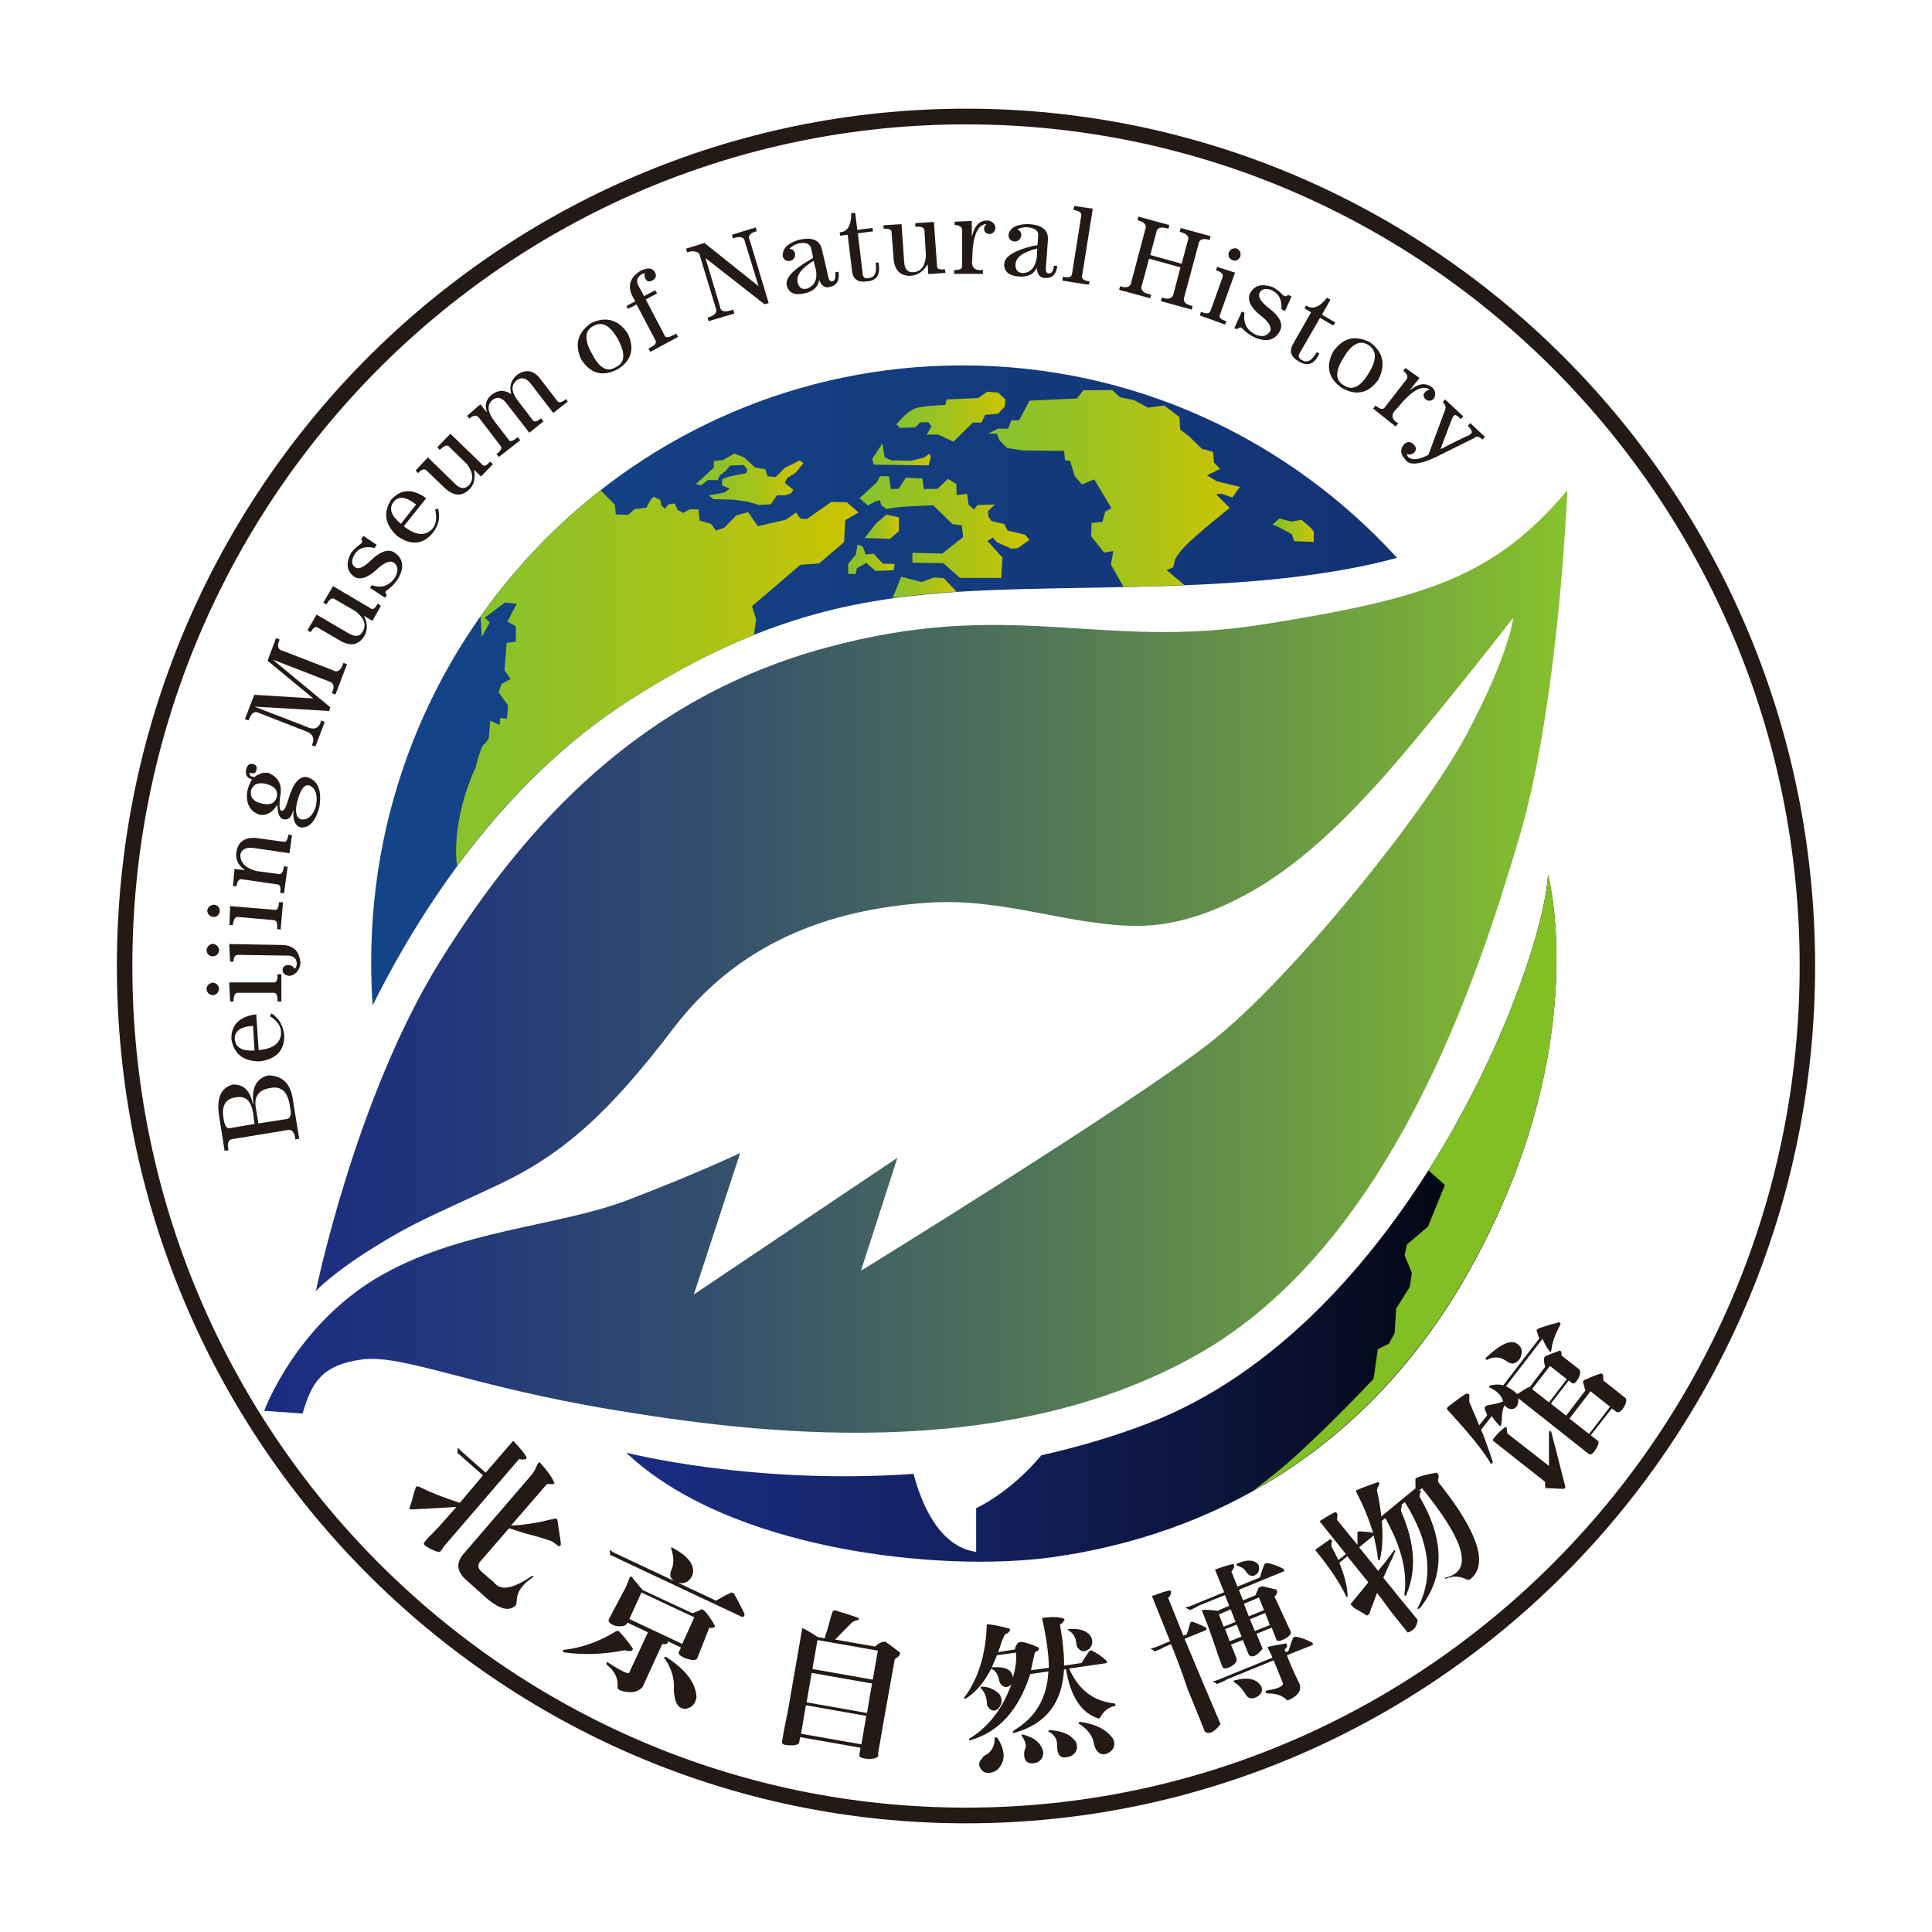 <?xml version="1.0" encoding="utf-8"?>
<!-- Generator: Adobe Illustrator 22.1.0, SVG Export Plug-In . SVG Version: 6.00 Build 0)  -->
<svg version="1.1" id="图层_1" xmlns="http://www.w3.org/2000/svg" xmlns:xlink="http://www.w3.org/1999/xlink" x="0px" y="0px"
	 viewBox="0 0 800 800" style="enable-background:new 0 0 800 800;" xml:space="preserve">
<style type="text/css">
	.st0{fill:#231915;}
	.st1{fill-rule:evenodd;clip-rule:evenodd;fill:url(#SVGID_1_);}
	.st2{fill-rule:evenodd;clip-rule:evenodd;fill:url(#SVGID_2_);}
	.st3{fill-rule:evenodd;clip-rule:evenodd;fill:#81BF24;}
	.st4{fill-rule:evenodd;clip-rule:evenodd;fill:url(#SVGID_3_);}
	.st5{fill-rule:evenodd;clip-rule:evenodd;fill:url(#SVGID_4_);}
	.st6{fill-rule:evenodd;clip-rule:evenodd;fill:url(#SVGID_5_);}
	.st7{fill-rule:evenodd;clip-rule:evenodd;fill:url(#SVGID_6_);}
	.st8{fill-rule:evenodd;clip-rule:evenodd;fill:url(#SVGID_7_);}
	.st9{fill-rule:evenodd;clip-rule:evenodd;fill:url(#SVGID_8_);}
	.st10{fill-rule:evenodd;clip-rule:evenodd;fill:url(#SVGID_9_);}
	.st11{fill-rule:evenodd;clip-rule:evenodd;fill:url(#SVGID_10_);}
	.st12{fill-rule:evenodd;clip-rule:evenodd;fill:url(#SVGID_11_);}
	.st13{fill-rule:evenodd;clip-rule:evenodd;fill:url(#SVGID_12_);}
	.st14{fill-rule:evenodd;clip-rule:evenodd;fill:url(#SVGID_13_);}
</style>
<path class="st0" d="M400,45c97.1,0,185,39.7,248.6,103.9c63.7,64.3,103,153,103,251.1c0,98-39.3,186.7-103,251
	C585,715.2,497.1,755,400,755c-97,0-184.9-39.8-248.6-104c-63.7-64.3-103-153-103-251c0-98.1,39.3-186.8,103-251.1
	C215.1,84.7,303,45,400,45L400,45z M644.1,153.6C581.6,90.5,495.3,51.5,400,51.5s-181.6,39-244.1,102.1
	C93.5,216.7,54.8,303.8,54.8,400s38.7,183.3,101.1,246.3c62.5,63.1,148.8,102.2,244.1,102.2s181.6-39.1,244.1-102.2
	c62.5-63,101.1-150.1,101.1-246.3S706.6,216.7,644.1,153.6L644.1,153.6z"/>
<path class="st0" d="M118.6,468l-21.9,3.6c-2,0-2.8,1.6-2.1,4.7l-1.6,0.2l-2.3-14.6c-1.1-7.4,0.9-11.6,5.7-12.8
	c4.4-0.2,7.2,2.5,8.3,8l0.2-0.1c-0.8-6.7,1.4-10.6,6.2-11.7c5.6,0.1,8.9,3.1,10,9l2.8,17.3l-1.6,0.2
	C122,468.6,120.7,467.4,118.6,468L118.6,468z M105.8,457.9l1.2,7.3l10.8-1.7c2.4,0,3.1-1.7,2.3-5.1c-0.8-6.2-3.5-8.8-8.1-7.9
	C107.3,451.2,105.4,453.8,105.8,457.9L105.8,457.9z M105.4,465.4l-0.6-4.4c-0.8-5.2-3.1-7.4-7.2-6.6c-4.3,0.5-6,3.6-5,9
	c0.5,3,1.4,4.2,2.8,3.7L105.4,465.4z M106.1,420l1,14.8c6.2-0.5,9.3-3,9.3-7.4c-0.1-2.5-1.6-4.7-4.6-6.6l0.6-1.2
	c3.2,2.1,4.9,5.1,5.3,9.2c0.1,6.2-3.3,9.7-10.1,10.7c-6.8,0-10.7-3-11.8-9.2C95.7,424.4,99.1,420.9,106.1,420L106.1,420z M105.4,435
	l-0.6-10.2c-5.3,0.3-7.7,2.2-7.6,5.5C97.5,433.8,100.3,435.3,105.4,435L105.4,435z M116.5,403.4v11.3h-1.6c0.1-2.5-0.4-3.7-1.7-3.6
	H98.6c-1.3-0.1-1.9,1.1-1.9,3.6h-1.4l-0.4-7.9h18.3c1.3,0.2,1.8-0.9,1.7-3.4H116.5z M85.5,409.4c0.2-1.4,1.1-2.3,2.6-2.5
	c1.6,0.2,2.4,1.1,2.6,2.5c-0.2,1.6-1,2.5-2.6,2.7C86.5,411.9,85.7,411,85.5,409.4L85.5,409.4z M94.9,390.9l22.1,0.4
	c4.7,0.2,7.2,2.8,7.4,7.8c-0.5,2.9-2,4.5-4.4,5c-2-0.2-3-1-3-2.6c0.1-1.2,0.9-1.8,2.4-1.9c1.2,0.1,2,0.5,2.5,1.5c0.6-0.2,1-1,1-2.2
	c-0.1-1.9-1.3-3.1-3.6-3.2l-20.6-0.3c-1.3-0.1-2,0.9-2,2.8h-1.4L94.9,390.9z M85.5,393.5c0.2-1.6,1.2-2.5,2.7-2.7
	c1.5,0.3,2.4,1.2,2.5,2.7c-0.2,1.6-1.1,2.4-2.6,2.5C86.5,395.9,85.7,395,85.5,393.5L85.5,393.5z M117.2,373.6l-1,11.3l-1.5-0.2
	c0.3-2.5-0.2-3.7-1.5-3.7l-14.5-1.3c-1.3-0.2-2,0.9-2.3,3.4l-1.4-0.1l0.3-7.8l18.1,1.5c1.3,0.4,2-0.6,2.1-3.1L117.2,373.6z
	 M85.8,376.9c0.4-1.4,1.4-2.2,2.9-2.3c1.5,0.3,2.3,1.2,2.3,2.7c-0.2,1.6-1.2,2.5-2.7,2.4C86.8,379.5,85.9,378.6,85.8,376.9
	L85.8,376.9z M96.5,366.9l0.6-7.1l4.2,0.5v-0.1c-2.7-1.9-3.9-4.4-3.4-7.6c0.8-4.3,3.8-6.2,9-5.5l10.2,1.4c1.3,0.4,2-0.5,2.3-2.9
	l1.5,0.2l-1,7.5l-15.1-2.2c-3.1-0.3-4.8,0.6-5.3,2.8c0,3.5,2.3,5.6,6.8,6.8l9,1.2c1.2,0.4,1.9-0.6,2.3-3.2l1.5,0.2l-1.5,11l-1.6-0.2
	c0.4-2.3,0-3.5-1.3-3.5l-14.4-2.1c-1.3-0.3-2,0.6-2.4,2.9L96.5,366.9z M121.5,335.6h-0.1c-0.8,2.9-2,4.1-4.2,3.6
	c-1.4-0.4-2.3-2.4-2.3-5.8h-0.2c-2,3.2-4.5,4.5-7.4,3.9c-4-1.5-5.6-4.8-4.9-9.7c0.5-2.1,1.2-3.7,2-4.9c-2-0.4-2.9-1.8-2.5-4
	c0.4-1.9,1.4-2.7,3-2.3c1.2,0.3,1.6,1.2,1.3,2.3c-0.2,1.2-0.9,1.7-1.7,1.5c-0.2-0.1-0.4-0.1-0.8-0.2c-0.1,0-0.2-0.1-0.3-0.2
	c0,0.2,0,0.3,0,0.3c-0.1,0.9,0.3,1.4,1.2,1.5l0.8,0.2c0.4-0.5,1.3-1,2.3-1.3c0.2-0.1,0.2-0.2,0.3-0.3c0.9-0.2,1.9-0.3,3.1-0.2
	c3.9,1.7,5.6,4.5,5.1,8.6c-0.8,4.9-0.5,7.3,0.5,7.1c0.9,0.2,1.7-1.4,2.7-4.7c2-6.8,4.6-9.8,7.8-9.2c4.5,1.4,6.2,5.5,5,12.6
	c-1.6,5.8-4.3,8.6-7.8,8.2C122.2,341.9,121.2,339.6,121.5,335.6L121.5,335.6z M124.7,339.3c2.8,0.3,4.8-1.5,6.1-5.4
	c0.9-4.7-0.1-7.6-2.8-8.7c-2-0.5-3.8,1.9-5.1,7.5C122.1,336.5,122.8,338.7,124.7,339.3L124.7,339.3z M103.9,327.5
	c-0.4,2.7,1.1,4.4,4.4,5.2c3.5,0.9,5.6-0.1,6.3-2.7c0.6-2.7-0.9-4.5-4.4-5.4C106.7,323.8,104.7,324.8,103.9,327.5L103.9,327.5z
	 M110.8,273.6l3.5-9.4l1.5,0.6c-1.2,2.7-0.8,4.2,1.3,4.7l20.7,8c1.9,1.2,3.4,0.1,4.4-3l1.5,0.5l-4.8,12.6l-1.5-0.6
	c1.3-2.6,0.9-4.3-1.3-4.9l-23.2-9l23.9,19.8l-0.5,1.5l-30.7-1.8v0.1l21,8.1c3.4,1.7,5.6,0.9,6.4-2.5l1.5,0.6l-3.9,10.2l-1.5-0.5
	c1.5-2.9,0.4-5-3.2-6.1l-18.7-7.3c-1.8-1-3.2,0.1-4.3,3.1l-1.5-0.5l3.9-10.1l24.2,1.5l0.1-0.1L110.8,273.6z M157.7,250.9l-3.5,6.2
	l-3.5-2.1c1.5,3,1.6,5.8,0.2,8.3c-2.4,3.9-5.8,4.5-10.2,1.9l-8.9-5.2c-1.1-0.8-2.1-0.1-3.2,1.8l-1.3-0.8l3.8-6.5l13.5,7.9
	c2.6,1.4,4.4,1.2,5.6-0.9c1.6-2.7,0.6-5.5-2.8-8.3l-8.8-5.1c-1.1-0.8-2.3,0-3.4,2.2l-1.3-0.8l4-6.8l15.4,9.1c1.1,0.9,2,0.2,3.1-1.9
	L157.7,250.9z M160.2,246.4l-0.8,1.1l-6.2-4.1l0.8-1.1c4,1.4,7.2,0.3,9.6-3.2c1.4-2.6,1.3-4.7-0.5-6.1c-1.6-1.1-4-0.1-7.2,2.9
	c-3.8,3.5-7,4.4-9.4,2.8c-3-2.3-3.3-5.5-1.1-9.8c1.1-1.4,2.4-2.6,3.8-3.6c0.3-0.2,0.5-0.4,0.6-0.6c0.3-0.4,0.2-1-0.3-1.4l1-1.4
	l5.5,3.7l-0.9,1.3c-3.9-0.9-6.6,0-8.4,2.8c-1.3,2.5-1.2,4.2,0.4,5.2c1.4,1,3.5,0,6.4-2.8c4.1-3.9,7.4-5,10-3.2
	c3.6,2.6,4,6.3,1.2,10.9c-1,1.5-2.1,2.8-3.5,3.9c-0.8,0.5-1.2,0.9-1.4,1.1C159.4,245.2,159.7,245.8,160.2,246.4L160.2,246.4z
	 M176.5,206.3l-9.3,11.6c4.9,3.9,8.9,4.2,11.8,1.1c1.6-1.8,2-4.5,1.2-8l1.2-0.4c1,3.8,0.2,7.1-2.4,10.3c-4.1,4.7-9,5-14.6,1
	c-5-4.7-5.8-9.6-2.5-14.9C166,202.4,170.8,202.2,176.5,206.3L176.5,206.3z M166,216.9l6.3-8c-4.1-3.2-7.2-3.7-9.3-1.1
	C160.9,210.5,161.9,213.5,166,216.9L166,216.9z M204.1,192.2l-4.9,5.1l-2.9-2.8c0.6,3.4,0.1,6.1-1.9,8.1c-3.2,3.1-6.6,2.9-10.3-0.6
	l-7.4-7.1c-0.9-1-2-0.6-3.6,1l-1-1.1l5.1-5.4l11.3,11c2.1,2.1,4,2.2,5.7,0.5c2-2.3,1.8-5.2-0.9-8.8l-7.3-7.1c-0.8-1-2-0.5-3.9,1.3
	l-1-1.1l5.4-5.6l13,12.6c0.8,1.1,1.9,0.8,3.4-1.1L204.1,192.2z M235.1,166.3l-6,4.7l-9.3-12.1c-2-2.5-4-2.9-6-1.3
	c-2.4,2.1-2,5,1,8.8l5.6,7.3c0.6,1.2,1.8,1.1,3.6-0.5l1,1.3l-5.8,4.7l-9.4-12.1c-1.9-2.6-4-3-6-1.4c-2.3,2.1-1.9,5,1,8.8l5.7,7.4
	c0.5,1.2,1.8,0.9,3.9-0.9l1,1.3l-8.8,6.9l-1-1.2c1.9-1.4,2.5-2.6,1.5-3.6l-8.9-11.6c-0.9-1-2.1-0.9-3.9,0.5l-0.9-1.1l5.5-4.8
	l2.6,3.2l0.1-0.1c-1-2.8-0.3-5.1,1.8-6.9c2.7-2.2,5.5-2.3,8.3-0.4c-0.9-3.2-0.1-5.8,2.3-7.9c3.5-2.5,6.8-2.1,9.5,1.3l7.1,9.2
	c0.6,1.2,1.9,1,3.8-0.6L235.1,166.3z M255,152c3.8-1.7,4.1-5.6,0.9-11.5c-3.2-5.7-6.5-7.6-10.2-5.5c-3.6,1.8-3.9,5.7-0.5,11.6
	C248.2,152.5,251.5,154.3,255,152L255,152z M244.9,133.7c6.2-2.8,11.3-1.3,15.1,4.5c2.9,6.3,1.4,11.3-4.4,14.8
	c-6.2,3.1-11.1,1.7-14.9-4.1C237.8,142.7,239.2,137.6,244.9,133.7L244.9,133.7z M271.3,120.2l0.8,1.3l-4.7,2.5l7.7,14.7
	c0.3,1.4,2,1.2,4.9-0.6l0.8,1.4l-11.5,6.2l-0.8-1.4c2.8-1.2,3.6-2.4,2.8-3.6l-7.7-14.6l-3.6,1.8l-0.6-1.2l3.6-1.9l-1.2-2.3
	c-2-4.2-0.9-7.7,3.5-10.4c2.9-1.4,4.8-1.2,5.9,0.6c0.8,1.5,0.3,2.7-1,3.4c-1.4,0.8-2.4,0.5-3-0.8c-0.4-0.8-0.4-1.4-0.2-2.2
	c-0.3,0.1-0.8,0.2-1.2,0.4c-2,1.2-2.5,2.8-1.5,4.7l2.4,4.4L271.3,120.2z M284,103l7.7-2.4l22.4,17.9l-5.6-18.3c-0.3-2.1-2-2.5-5-1.5
	l-0.4-1.5l9.8-3l0.5,1.5c-2.9,0.8-3.9,2.1-2.9,3.9l7.8,25.9l-1.7,0.5L292.3,107l-0.1,0.1l5.9,19.7c0.2,2.3,2,2.7,5.5,1.4l0.5,1.6
	l-10.7,3.2l-0.4-1.5c3.1-0.8,4.2-2.2,3.3-4.2l-6.8-22.4c-1.4-1-3.1-1.1-4.9-0.4L284,103z M345.8,112.8l1.4-0.3
	c0.5,3.6-0.6,5.6-3.5,6.3c-2,0.6-3.5-0.3-4.5-2.9c-0.4,2.9-2.5,4.8-6.1,5.6c-4.1,0.9-6.5-0.2-7.3-3.2c-0.8-3,2.5-6.6,9.4-10.6
	c0.8-0.4,1.3-0.8,1.5-1l-0.9-4.1c-0.5-1.7-2.3-2.4-5.1-1.8c-1.5,0.4-2.8,1.1-3.9,2.3c1.2-0.1,1.9,0.5,2.4,1.7
	c0.2,1.7-0.5,2.8-1.9,3.2c-1.7,0.3-2.8-0.4-3.2-1.9c-0.2-3,1.9-5.3,6.4-6.7c5.8-1.4,9-0.1,9.9,4.1l2.5,10.8c0.3,1.8,1,2.5,1.9,2.2
	C345.8,116.1,346.1,114.9,345.8,112.8L345.8,112.8z M337.9,111.9l-1-3.9c-5,3-7.3,6.1-6.6,8.9c0.5,2.3,1.8,3.1,3.9,2.6
	C337.2,118.4,338.5,115.9,337.9,111.9L337.9,111.9z M352.5,88.3l1.6-0.2l0.9,7.1l6.3-0.8l0.2,1.4l-6.3,0.8l2,16.6
	c0,1.6,1,2.4,2.7,1.9c2.1-0.2,3.1-1.9,2.8-5.2l-0.1-1.1l1.2-0.1l0.1,0.9c0.6,4.3-1,6.6-4.8,6.9c-3.9,0.6-6-0.9-6.3-4.4l-1.8-14.9
	l-3.1,0.4l-0.2-1.4C350.8,96.1,352.5,93.5,352.5,88.3L352.5,88.3z M391.5,113l-7.1,0.5l-0.3-4.1c-1.7,3-4,4.5-6.8,4.8
	c-4.5,0.2-7-2.3-7.3-7.4l-0.8-10.4c0.1-1.3-1.1-1.8-3.3-1.7l-0.1-1.4l7.5-0.5l1.1,15.7c0.2,3,1.5,4.4,3.9,4.2c3-0.2,4.8-2.5,5.1-6.9
	l-0.6-10.2c0-1.4-1.2-1.9-3.8-1.7v-1.5l7.7-0.5l1.3,18.1c-0.2,1.3,1,1.8,3.3,1.5L391.5,113z M407,111.8v1.6h-11.9v-1.6
	c2.4,0.1,3.4-0.5,3.3-1.8V95.3c0-1.3-1.1-2.1-3.1-2.1v-1.4l7.1-0.3v6.3h0.1c1-4.3,3.1-6.5,6.2-6.5c2,0.1,3.2,1.2,3.5,3
	c-0.2,1.6-1,2.4-2.3,2.6c-1.6,0-2.4-0.8-2.4-2.2c0-0.8,0.3-1.3,1-1.8c-0.2,0-0.2,0-0.2,0c-0.1-0.1-0.2-0.1-0.3-0.1
	c-3.4,0.6-5.3,5.4-5.4,14.3C402,110.7,403.5,112.2,407,111.8L407,111.8z M436.4,110l1.4,0.1c-0.4,3.5-2.1,5.2-5.1,5
	c-2,0-3.2-1.4-3.4-4.2c-1.2,2.7-3.8,3.9-7.5,3.6c-4.1-0.3-6.1-2.2-6-5.2c0.2-3.1,4.2-5.6,12-7.5c0.9-0.1,1.5-0.2,1.8-0.3l0.3-4.3
	c0-1.8-1.5-2.8-4.4-3.1c-1.6-0.1-3,0.2-4.4,0.9c1.2,0.3,1.8,1.2,1.8,2.5c-0.3,1.6-1.3,2.5-2.8,2.5c-1.7-0.2-2.5-1.2-2.5-2.8
	c0.6-2.9,3.3-4.4,8-4.4c5.9,0.2,8.7,2.5,8.3,6.8l-0.8,11c-0.2,1.8,0.2,2.7,1.3,2.6C435.6,113.2,436.2,112.1,436.4,110L436.4,110z
	 M429.3,106.8l0.2-3.9c-5.8,1.4-8.8,3.6-9,6.5c-0.1,2.3,0.9,3.5,3,3.7C426.7,112.9,428.6,110.8,429.3,106.8L429.3,106.8z
	 M450.8,117.9l-10.9-1.7l0.2-1.6c2.5,0.5,3.6,0.1,3.8-1.2l3.8-24c0.3-1.3-0.8-2.1-3.2-2.5l0.3-1.6l7.7,1.1l-4.4,27.7
	c-0.4,1.3,0.6,2.1,3.1,2.4L450.8,117.9z M476.3,123.5l-12.9-3.5l0.4-1.5c2.8,1,4.4,0.3,4.7-1.9l5.7-21.5c0.8-1.9-0.3-3.2-3.2-3.9
	l0.4-1.5l12.8,3.5l-0.4,1.5c-3.2-1-4.8-0.4-5,1.6l-2.5,9.3l13,3.6l2.5-9.4c0.8-1.8-0.3-3.1-3.3-3.8l0.4-1.6l12.4,3.4l-0.4,1.6
	c-2.8-0.9-4.3-0.3-4.6,1.6l-5.8,21.6c-0.9,2.1,0.2,3.5,3.3,4.1l-0.3,1.5l-12.8-3.5l0.4-1.5c2.9,1,4.5,0.4,4.9-1.8l2.8-10.7l-13-3.6
	l-2.9,10.8c-0.9,2.1,0.3,3.5,3.8,4.1L476.3,123.5z M507.3,134.4l-10.5-3.8l0.5-1.5c2.3,1,3.6,0.8,4-0.5l4.9-13.7
	c0.5-1.2-0.3-2.3-2.7-3l0.5-1.4l7.4,2.4l-6.2,17.3c-0.6,1.2,0.2,2.1,2.6,2.8L507.3,134.4z M512.2,102.9c1.3,0.8,1.7,1.8,1.4,3.4
	c-0.8,1.4-1.8,1.9-3.1,1.5c-1.5-0.6-2.1-1.7-1.7-3.2C509.5,103.1,510.6,102.6,512.2,102.9L512.2,102.9z M512.3,136.3l-1.2-0.4
	l3.1-6.9l1.1,0.5c-0.6,4.2,0.9,7.3,4.7,9.1c2.8,1.1,4.7,0.5,5.9-1.4c0.8-1.7-0.5-4-4.1-6.7c-4-3.2-5.4-6.3-4.2-9
	c1.8-3.4,4.9-4.2,9.5-2.6c1.5,0.9,2.9,1.9,4,3.2c0.3,0.2,0.5,0.4,0.8,0.5c0.5,0.2,1.1,0,1.4-0.5l1.5,0.6l-2.7,6.1l-1.5-0.8
	c0.3-3.9-1.1-6.5-4.1-7.9c-2.6-0.9-4.2-0.4-5,1.3c-0.6,1.5,0.6,3.6,3.8,6.1c4.5,3.4,6.1,6.5,4.8,9.3c-2,4.1-5.6,5.1-10.6,2.9
	c-1.6-0.8-3-1.7-4.3-2.9c-0.6-0.6-1.1-1.1-1.3-1.2C513.4,135.5,512.9,135.7,512.3,136.3L512.3,136.3z M549.5,123.3l1.4,0.8l-3.5,6.2
	l5.5,3.2l-0.8,1.3l-5.5-3.2l-8.3,14.4c-1,1.4-0.6,2.5,1,3.2c1.8,1.1,3.6,0.3,5.4-2.5l0.5-0.9l1.1,0.6l-0.4,0.8c-2,3.8-4.7,4.5-8,2.5
	c-3.4-1.8-4.2-4.3-2.4-7.4l7.4-13l-2.7-1.6l0.6-1.2C543.4,128.3,546.3,127.3,549.5,123.3L549.5,123.3z M556.4,159.5
	c3.4,2.4,6.9,0.8,10.3-4.9c3.5-5.6,3.4-9.4,0-11.7c-3.5-2.3-7-0.5-10.3,5.1C552.8,153.7,552.8,157.5,556.4,159.5L556.4,159.5z
	 M567.4,141.8c5.4,4.1,6.5,9.2,3.3,15.5c-4,5.5-9,6.7-15,3.4c-5.7-4-6.9-9.1-3.6-15.2C556.2,139.8,561.2,138.6,567.4,141.8
	L567.4,141.8z M579,175.3l-1.1,1.3l-9.3-7.4l1-1.3c1.8,1.6,3.1,1.8,3.8,0.8l9-11.6c0.8-1.1,0.3-2.3-1.4-3.6l1-1.1l5.8,4.1l-3.9,4.9
	l0.1,0.1c3.4-2.8,6.3-3.1,8.9-1.2c1.5,1.3,1.8,2.9,0.9,4.7c-1.1,1.1-2.3,1.2-3.3,0.5c-1.2-1-1.4-2.1-0.4-3.1c0.4-0.5,1-0.9,1.7-0.9
	c-0.1-0.1-0.1-0.1-0.1-0.1c0-0.2-0.1-0.3-0.2-0.4c-3.1-1.5-7.4,1.1-12.9,8C575.8,171.5,576,173.6,579,175.3L579,175.3z M597.4,166.5
	l1-1.1l7.5,7l-1,1.1c-1.7-1.6-2.7-2.1-2.9-1.3c-0.2-0.1-1.1,1.8-2.6,6c-1.2,3-2.1,5.6-2.9,7.8c4.6-2.4,7.7-3.9,9.4-4.7
	c1.8-0.8,2.9-1.3,3.1-1.6c0.9-0.6,0.4-1.8-1.2-3.4l1-1.1l6.1,5.7l-1,1.1c-1.3-1.3-2.5-1.5-3.5-0.6l-12.3,6.1
	c-9,4.8-14.4,5.7-16.2,2.8c-2-2.2-2.3-4.2-0.6-6.2c1.3-1.4,2.6-1.4,4-0.1c1.2,1,1.3,2.2,0.3,3.4c-1,0.8-1.9,1-3,0.6
	c0,0.4,0.2,1,0.6,1.3c1.6,1.4,4.4,1.1,8.3-1l6.8-18.4C598.9,168.7,598.5,167.5,597.4,166.5L597.4,166.5z"/>
<path class="st0" d="M189,624c-8.9,0.5-14.9,0.9-18.1,1c-0.8,0-1.1,0-1.3-0.1c-0.1-0.3,0-0.9,0.3-1.4c0.3-0.9,0.9-2.8,1.7-6
	c0.1-0.3,0.2-0.6,0.4-0.9c0.1-1.1,0.6-1.4,1.7-0.9c4.4,2.2,9.9,4.4,16.7,6.6l9.6-11.4l-7.4-6.5c-1.2-1.1-2.3-2.1-3.2-2.8l0.2-2.2
	c0.4,0.5,0.9,1.1,1.4,1.5l10.1,8.9l11.4-13.2c2.9,3,4.7,5.3,5.5,6.7c0.1,0.6-0.2,1-0.9,1c-1,0.1-1.7,0-2.1-0.2l-27.2,31.6
	c-1.3,1.5-2.6,3-3.8,4.4c-0.6,1-1.3,1.8-1.8,2.5c-0.4,0.2-1.5-0.1-3.2-0.9c-2.3-1.1-3.4-1.8-3.5-2.5c-0.1-0.2,0.5-1,1.6-2.3
	c1-0.9,2.6-2.5,4.8-4.9L189,624z M210.8,632.8l-11.6,13.4c-1.6,1.6-1.5,3.1,0.3,4.7l5.1,4.4c2.7,3.5,7.6,2.6,15-2.3
	c0.5-0.4,1.1-0.5,1.4-0.4c0,0.2-0.3,0.5-0.9,0.9c-3.9,2.7-5.9,5.6-6.1,8.8c-0.1,1.3-0.2,2.2-0.5,2.5c-2.6,2.5-6.3,1.6-11.3-2.4
	l-9.2-8.2c-3.9-3.5-4.2-7-1.2-10.6l28.4-33c1-1.3,1.6-2.5,2-3.5c0.4-1.1,0.9-1.5,1.3-1.6c3.2,3.6,5.3,6.4,6.1,8.8
	c-0.2,0.2-1,0.3-2.5,0.2c-0.4,0-0.6,0-0.6,0l-14.9,17.2c5.4-0.2,11.3-1.2,17.8-2.8c1-0.3,1.4,0,1.5,1c0.4,3.2,1,6.3,1.3,8.9
	c0.1,0.8,0,1.2-0.4,1.3c-0.2,0.2-0.5,0.2-0.9-0.1c-1.4-1.3-2.6-1.9-3.5-2.2c-1.8-0.6-5.3-1.7-10.4-3
	C215,634.1,212.8,633.5,210.8,632.8L210.8,632.8z M254.2,642.9l42.3,19.9c3.2-1.9,5.5-3,6.4-3.4c0,0,0.3,0.2,1,0.4
	c1.8,3.2,3.3,6.2,4.4,8.5c0,0.8-0.3,1.2-0.9,1.3l-50.8-23.9c-1.5-0.8-2.8-1.4-3.9-1.8l-0.3-2.2C253,642.2,253.6,642.5,254.2,642.9
	L254.2,642.9z M265.6,659.4l-5,11l21.9,10.3l5-11L265.6,659.4z M260.5,692.7l7.8-16.8l-8.5-4l-0.2,0.4c-0.6,1-2.1,1.3-4.6,1
	c-2.4-0.8-3.3-1.7-2.9-2.8l7-13.2c0.6-1.4,1.2-2.8,1.7-4.2c0.1-0.2,0.3-0.2,0.9-0.2c0.4,0.8,1.1,1.7,2.1,2.7
	c0.9,1.2,1.7,2.2,2.3,2.8l20.6,9.6c1.7-0.6,3-1.2,3.8-1.6c0.2-0.1,0.5,0.1,1.1,0.5c1.6,1.7,3.1,3.8,4.4,6.3c0.2,0.2,0.1,0.5-0.3,0.6
	c-0.3,0.2-0.9,0.3-1.8,0.3c-0.1-0.1-0.2-0.1-0.2-0.1l-5,12.7c-0.6,0.9-2.1,0.9-4.7,0c-2.4-0.9-3.3-1.8-2.9-2.7l0.9-1.8l-5.5-2.6
	c0.3,1-0.4,1.3-2.3,1.2l-8.1,17.7c-2,2.4-5.3,2.8-9.5,1.4c-0.6-0.5-1-0.9-0.9-1c0.4-3.8-1.1-7-4.5-9.6c-0.1-0.9,0-1.2,0.4-1
	C256.9,691.8,259.9,693.2,260.5,692.7L260.5,692.7z M278.1,640.7c7.1,3.7,9.9,7.6,8.6,11.6c-1.2,2.6-3.2,3.7-5.9,3.1
	c-2.9-1-3.9-2.7-2.8-5.3c1.1-2.4,1.1-5.4-0.1-8.9C277.8,641.1,277.9,641,278.1,640.7L278.1,640.7z M256.2,675.4
	c1.8,1.8,3.8,4.2,5.9,7.3c-0.1,0.5-0.3,0.8-0.8,0.9c-0.4,0.1-1,0.1-1.6,0c-0.4-0.2-0.8-0.3-0.8-0.3c-8.6,1.7-17,2.1-25.5,0.9
	c-0.3-0.5-0.4-0.9-0.2-1c7.6-0.8,14.9-3.4,22-7.8C255.3,675.3,255.6,675.3,256.2,675.4L256.2,675.4z M275.8,686.1
	c8.1,5.2,12.3,10.7,12.6,16.6c-0.4,2.8-1.9,4.4-4.5,4.9c-2.5,0-3.9-1.5-4.5-4.7c-0.2-0.8-0.3-1.8-0.4-3.2c0.4-4.4-0.9-8.8-3.8-13
	c-0.3-0.1-0.4-0.2-0.3-0.4C275.1,686.2,275.4,686.1,275.8,686.1L275.8,686.1z M333.7,706.1l-2,11.8l25,4.4l2-11.8L333.7,706.1z
	 M336.1,692.7l-2.1,12.2l25,4.4l2.1-12.2L336.1,692.7z M338.5,679.1l-2.1,12l25,4.4l2.1-12L338.5,679.1z M352.7,671.9l-6.9,7
	l16.6,2.9c1.2-1.2,2.3-1.8,3.1-1.9c0.2,0,0.3,0,0.5,0c0-0.1,0.3-0.1,0.8-0.1c0.3,0.4,0.8,0.8,1.4,1.1c1.8,1.3,3.3,2.5,4.5,3.4
	c0.1,0.3,0,0.6-0.2,1c-0.2,0.4-0.9,1-1.7,1.5c-0.2,0.1-0.3,0.2-0.3,0.2l-5.3,29.7c-0.3,2.1-0.9,5.1-1.6,9.3c0.1,0.5,0.1,0.9,0.1,1
	c-0.3,0.9-1.7,1.3-4.1,1.4c-2.7-0.3-4-0.9-3.8-1.5l0.5-3.2l-25-4.4l-0.4,2.3c-0.3,0.8-1.6,1.2-4,1.1c-2.3-0.1-3.2-0.5-3.1-1.3
	c0.1-0.5,0.2-1.5,0.5-3c0.3-2.2,1.1-5.5,2-10.2l5.9-34c0.3-0.1,2.6,1.2,6.5,3.7l2.9,0.5c-0.2,0.3-0.1-0.1,0.2-1.2
	c0.9-2.6,1.5-4.8,1.9-6.4c0.5-1.9,0.9-3.1,1.2-3.7c0-0.1,0.2-0.2,0.8-0.3c3.1,0.9,6.4,1.9,9.9,3.2c0,0.5-0.1,0.8-0.1,0.8
	C354.5,670.9,353.5,671.3,352.7,671.9L352.7,671.9z M413.3,684.1l7-1.1c0-0.8,0.4-1.7,1.2-2.7c0.1-0.1,0.5-0.3,1.2-0.4
	c1.8,0.1,4.3,0.9,7.4,2.3c0,0.2,0.1,0.4,0.1,0.8c-0.1,0.2-0.3,0.4-0.6,0.6c-0.9,0.4-1.2,0.8-1.2,1c-0.5,2.4-1,4.8-1.5,7l7.4-1
	c0-5.5-1-12.3-2.8-20.6c4-0.6,6.9-0.5,8.9,0.2c0.5,0.2,0.5,0.6,0.1,1c-0.5,0.8-1.1,1.3-1.6,1.5l0.9,5.5c0.5,4.3,0.9,8.2,0.8,11.5
	l7.3-1.1c0.8-1.5,1.9-3.1,3.3-5.1c0,0,0.2,0,0.8-0.1c2.4,1.2,4.4,2.6,6.1,4.2c0.4,0.5,0.4,0.9-0.1,1.1l-15.3,2.2
	c3.9,8.9,10.2,13.6,19,14.5c0.2,0.4,0.2,0.8,0.1,1c-2.7,0.4-4.8,2.1-6.4,5c-0.2,0.2-0.5,0.3-0.8,0.1c-6.9-2.3-11.3-9-13.2-20.3
	l-0.8,0.1c-0.8,14-7.6,22.6-20.5,26.2c-0.4,0.1-0.8,0-0.8-0.1c0-0.2,0.2-0.5,0.6-0.9c9-5.4,13.7-13.5,14.2-24.4l-7.5,1.1
	c-4.8,15-13.1,24.1-24.9,27.4c-0.3,0.2-0.4,0.2-0.4,0c-0.1-0.3,0-0.5,0.3-0.8c7.8-4.8,13.5-12.2,17.2-22.4c-1.4,1.5-2.9,1.6-4.3,0.1
	c-0.3-0.2-0.5-0.8-0.8-1.7c-0.4-2.3-1.4-3.9-2.9-4.7c-0.1,0-0.2-0.1-0.3-0.2c-3.2,6.1-6.8,10.2-10.6,12.4c-0.6,0.3-0.9,0.1-0.6-0.4
	c5.9-8,8.9-18,9.3-30c-0.2-0.3,0.1-0.4,1-0.3c2.9,0.4,5.7,1,8.4,1.8c0.4,0.4,0.3,0.8-0.1,1.1c-0.1,0.3-0.4,0.6-0.9,0.9
	c-0.6,0.2-1,0.4-1,0.6c-0.2,0.5-0.6,1.4-1.2,2.7C414.2,681.7,413.7,683.1,413.3,684.1L413.3,684.1z M420.7,684.3l-7.9,1.1
	c-0.6,1.6-1.4,3.2-2.1,5c5.6-0.4,8.5,1,8.7,4.3C420.5,691,421,687.5,420.7,684.3L420.7,684.3z M442.5,674.6c4.1-0.4,7.1,0.4,8.9,2.6
	c1.3,1.9,1.2,3.9-0.4,5.6c-2,1.5-3.6,1.2-4.9-0.8c-0.2-0.2-0.3-0.6-0.4-1.3c-0.2-2.7-1.3-4.5-3.3-5.6
	C441.9,675,441.9,674.8,442.5,674.6L442.5,674.6z M412.9,719.5c3.6,5.4,3.6,10-0.1,13.5c-2.4,1.4-4.4,1.5-6,0.3
	c-1.8-1.9-1.8-3.7,0-5.3c0.1-0.4,0.3-0.6,0.6-0.9c3-1.3,4.5-3.8,4.5-7.6C412,719.4,412.3,719.4,412.9,719.5L412.9,719.5z
	 M423.4,718.2c4.9,1.2,7.8,3.6,8.6,7.3c0,2.3-1.1,3.8-3.1,4.5c-2.5,0.5-4-0.1-4.6-1.9c-0.3-1.1-0.3-2.3,0-3.6c0.9-1.3,0.5-3.1-1-5.4
	c-0.2-0.2-0.3-0.3-0.3-0.5C422.9,718.4,423,718.3,423.4,718.2L423.4,718.2z M434.5,716.4c5.5,0.3,9.1,1.9,11.1,5.1
	c0.9,2.5,0.1,4.3-2,5.6c-3.2,1.2-5,0.6-5.6-1.7c-0.1-0.9-0.2-1.5-0.3-1.9c0.3-2.6-0.6-4.8-3.1-6.3c-0.3,0.1-0.5,0-0.5-0.1
	C434.1,716.8,434.2,716.6,434.5,716.4L434.5,716.4z M447.3,713c6.3,0.9,10.9,3.1,13.6,7c1,2.1,0.6,3.9-1.1,5.3
	c-2.1,1.5-3.9,1.5-5.3,0c-0.6-0.6-1.1-1.6-1.5-3.1c-0.4-3.1-2.4-6-6-8.3c-0.3,0-0.4-0.1-0.3-0.5C446.7,713.2,447,713.1,447.3,713
	L447.3,713z M406.4,698.4c3,0,5.6,1.2,7.5,3.2c1.3,2.1,1.1,4-0.6,6c-1.7,1.3-3.2,0.9-4.5-1.4c-0.2,0.1-0.2-0.2-0.1-0.8
	c-0.2-2.8-1.1-5-2.5-6.3C405.9,699,406,698.7,406.4,698.4L406.4,698.4z M517.6,670.5l2,4.9l6.2-2.5l-1.9-5L517.6,670.5z
	 M515.1,664.1l2,5.2l6.3-2.6l-2.1-5.2L515.1,664.1z M511.6,671.6l-2-5.2l-4.9,2.1l2,5.1L511.6,671.6z M514.1,677.7l-2-5l-4.8,1.9
	l1.9,5L514.1,677.7z M517.1,685.2l-2.5-6.1l-4.9,1.9l2.3,5.6c0.3,1.2-0.3,2.3-1.9,3.2c-2,1.2-3.3,1.4-3.9,0.5
	c-0.9-2.3-1.7-4.4-2.4-6.7c-1.9-5.6-3.4-10-4.7-13.1l-1.5-3.8c1.8-0.2,4.1-0.1,6.6,0.3l4.8-2.1l-1.8-4.4l-10.9,4.4
	c-1.2,0.8-2.4,1.3-3.5,1.8l-2.1-1.1c0.8-0.1,1.5-0.3,2.3-0.6l13.9-5.7l-3.8-9.4c4.1-1.4,6.6-2.2,7.5-2.2c0.3,0,0.5,0.4,0.4,1.2
	c-0.4,1.1-0.9,1.6-1.1,1.8l2.5,6.3l9.3-3.8c0.8-2.7,1.4-4.5,2-5.7c-0.1,0.1,0.1,0,0.8-0.3c2.3,0.3,4.6,1.2,6.9,2.4
	c0.5,0.5,0.6,0.9,0.1,1.1l-18.5,7.6l1.7,4.4l5.1-2.1c0.4-0.9,0.9-1.9,1.4-3.2c0.1-0.1,0.4-0.2,0.8-0.3c0.1-0.1,0.3-0.2,0.6-0.3
	c2,0.5,4,1,6,1.4c-0.1,0.2-0.1,0.3,0.1,0.2c0.1,0.5,0.2,0.9,0.1,1.1c0,0.3-0.3,0.9-0.8,1.4c-0.2,0.1-0.3,0.1-0.3,0.1l6.8,14.7
	c0.2,0.9-0.6,1.8-2.4,2.9c-2.1,1-3.3,1.2-3.6,0.3l-1.9-4.9l-6.3,2.5l2.5,6.2C520.4,685.8,518.5,686.6,517.1,685.2L517.1,685.2z
	 M484.9,680.8l-2.8,1.2c-1.3,0.8-2.6,1.3-3.9,1.8l-1.8-1.2c0.8-0.1,1.4-0.3,2.3-0.6l5.8-2.4l-7.5-18.7c4.1-1.5,6.5-2.3,7.5-2.3
	c0.3,0,0.5,0.4,0.4,1.2c-0.4,1.1-0.9,1.7-1.2,1.8l6.3,15.7l1.4-0.5c0.8-2.3,1.2-4,1.5-5c0.2-0.1,0.4-0.2,0.8-0.3
	c2.5,0.9,4.4,1.7,5.9,2.6c0,0.5-0.1,0.8-0.2,0.9l-8.9,3.6c5,12,10,23.8,14.9,35.3c-2.6,3.4-4.7,4.4-6.5,3.1c-1.6-4-4-10-7.1-17.5
	C489,691.1,486.6,685,484.9,680.8L484.9,680.8z M531.2,696.9l-3.8-9.4l-19.6,8c-0.2,0.3-1.5,0.9-3.9,1.8l-1.8-1.2
	c0.8,0,1.4-0.2,2-0.4l22.8-9.3l-0.5-1.2l-1.5-3l0,0c-0.1,0.1-0.1,0,0.2-0.3c2.3-0.5,4.8-1,7.5-1.4c0.1,0.3,0.3,0.6,0.4,1
	c-0.1,0.3-0.3,0.9-0.9,1.4c-0.1,0-0.2,0.1-0.2,0.1l0.5,1.2l1.1-0.5c0.8-2.6,1.5-4.5,2-5.7c-0.1,0.1,0.1,0,0.8-0.3
	c2.3,0.3,4.6,1.2,6.9,2.4c0.6,0.5,0.6,0.9,0.2,1.1l-10.5,4.2l0.5,1.4c1.5,3.7,3,7,4.6,10.2c1.2,2.8-0.4,5.2-4.7,7.1
	c-0.3,0-0.5-0.1-0.6-0.3c-1.6-1.6-4.1-2.6-7.6-2.6c-0.5,0-0.9-0.1-1-0.4c-0.1-0.4,0-0.8,0.5-0.8
	C529.4,699.2,531.5,698.2,531.2,696.9L531.2,696.9z M512.2,647.5c4.2-1.9,7.1-1.7,8.9,0.4c0.6,2.2,0.1,3.7-1.7,4.5
	c-1.4,0.5-2.7-0.2-3.9-2.3c-0.4-0.5-1.5-1.2-3.3-1.9C511.9,648.3,511.9,648,512.2,647.5L512.2,647.5z M511.3,695.8
	c5.5-1.5,9.2-0.6,11,2.6c0.6,1.7,0.1,3.1-1.8,4.2c-2.1,1.1-3.6,0.8-4.6-0.8c-1.4-2.4-3-4.1-4.8-5.2
	C510.7,696.2,510.7,695.9,511.3,695.8L511.3,695.8z M581.7,622l-1.4,1.1c0.2,0.3,0.2,0.5,0.1,1c-0.1,0.2-0.2,0.5-0.3,0.9
	c0,0.2,0,0.5,0.1,0.9c5.8,13.1,6.4,24.6,2.1,34.5c-0.4,0.5-0.6,0.5-0.8-0.1c1.4-9.2-1.2-19.8-7.9-31.7l-1.4,1.2
	c0.5,6.1,0.3,11.4-0.8,15.9c-0.2,0.6-0.4,0.5-0.8-0.1c-0.3-3.1-1-6.4-1.8-9.8l-6,4.9l7.9,9.8c0.3-0.5,0.8-1.1,1.2-1.6
	c1.3-1.4,3-3.8,5.4-7c0.4,0,0.5,0,0.5,0.2c-0.4,1.1-0.9,2.1-1.2,3c-1,1.8-2.1,4.5-3.8,8.2l3.5,4.3c3.3,4.2,7,8.6,10.7,13.1
	c-0.2,2.8-1.6,4.5-4.1,5.3c-2.1-2.7-4.2-5.2-6-7.5c-1.9-2.4-3.5-4.7-5-6.7l-1.7-2.2c-0.5,1.5-1.4,3.7-2.5,6.6
	c-0.4,1.2-0.6,1.9-0.9,2.3c-0.4,0.4-0.8,0.5-0.9,0.4c-0.4-0.3-1.9-1.2-4.4-2.6c-0.8-0.5-1.3-0.9-1.6-1.3c-0.5-0.3-0.6-0.6-0.5-1
	c2.1-2.5,4.5-5.4,7.2-8.8l-8.7-10.8l-3.3,2.7c2.3,5.7,3.4,10.4,3.4,13.9c0.2,0.5,0,0.5-0.5,0.1c-2.9-6-7.1-12.2-12.6-18.9
	c-0.2-0.3-0.3-0.5-0.2-0.5c0,0,0.1-0.1,0.2-0.2c1.8-1.3,3.8-2.6,5.8-4.1c0.5,0.1,0.8,0.3,0.9,0.6c-0.3,1-0.4,1.8-0.1,2.7
	c0.9,1.6,1.8,3.5,2.7,5.3l3.1-2.5l-10.9-13.6c3-1.9,5.1-3.2,6.6-3.8c0.3,0.1,0.6,0.4,0.8,1c0,1-0.1,1.6-0.2,2.2l8.5,10.4
	c0-2.4,0-4.1,0-5.2c0.1-0.1,0.3-0.2,0.5-0.4c2.7,0.1,4.7,0.3,6,0.6c-1.8-5.7-4.1-11.3-6.9-16.7c-0.2-0.2-0.2-0.5-0.1-0.9
	c1.8-0.8,4.8-1.9,9-3.4c0.3,0.1,0.5,0.3,0.6,0.8c-0.2,0.3-0.3,0.6-0.5,1c-0.4,0.9-0.6,1.4-0.5,1.8c0.9,3.9,1.4,7.5,1.8,10.6
	l14.2-11.7c-0.1-0.1-0.1-1.4-0.1-3.8c0-0.2,0.3-0.4,0.8-0.6c0,0,0.1,0,0.2-0.1c2.3-0.8,4.8-1.4,7.9-1.9c0.1,0.2,0.2,0.3,0.3,0.4
	c0.3,0.4,0.4,0.6,0.4,0.6c0.1,0.5,0,1.2-0.2,1.7c-0.2,0.9,0.2,1.6,1.1,2.5c15.8,20.1,19.7,33.1,12.1,39c-0.3,0.1-0.6,0.1-1.1,0.2
	c-2.8-1.6-5.8-1.8-8.9-0.5c-0.4,0.1-0.5,0-0.3-0.4c11.8-2.6,8.5-14.9-9.6-37.1l-1.4,1.2c0.5-0.2,0.9-0.2,1-0.1
	c0.1,0.1,0,0.4-0.3,0.9c-0.2,0.5-0.3,1.1-0.3,1.6c0.1,0.1,0.1,0.1,0.1,0.1c10.4,17.9,10.4,33.2-0.1,46.2c-0.4,0-0.6,0.1-1,0
	c-0.1-0.1,0-0.2,0.3-0.4C593.8,652.8,592,638.3,581.7,622L581.7,622z M641.4,580.7l7.4-9.6l-7-5.5l-7.4,9.6L641.4,580.7z M658,593.8
	l8.7-11.3l-8.1-6.4l-8.7,11.3L658,593.8z M638.7,554.4L623.6,574c2.3,1.2,3.8,2.3,4.5,3.2c0.3-0.1,0.4-0.2,0.3,0
	c3.1-2.1,4.7-3,5-2.8l6.4-8.4c0,0,0-0.2-0.2-0.9c-0.2-0.8-0.3-1.6-0.3-2.5c0.1-0.3,0.2-0.6,0.4-0.9c2.1-1,4.3-1.7,6.3-2.5
	c0.2,0.2,0.4,0.4,0.5,0.5c0.1,0.6,0.1,1.2,0.1,1.6l7.3,5.7c0.6,0.8,0.6,1.9-0.3,3.7c-1.1,1.9-1.9,2.6-2.8,1.9l-1.2-1l-7.4,9.6l6.3,5
	l8.1-10.6c-0.1,0.3-0.4-0.4-0.8-2.3c-0.2-0.3-0.3-0.8-0.3-1.2c0,0,0-0.1,0.1-0.2c0.2-0.2,0.4-0.4,0.5-0.5c0.3-0.2,0.5-0.3,0.9-0.3
	c1.6-0.9,3.6-1.6,5.9-2.4c0.4,0.1,0.6,0.3,0.9,0.6c0.1,0.6,0.1,1.5,0.1,2.3l9.3,7.4c0.5,0.9,0.1,2.4-1.3,4.5c-1.1,1.3-2,1.6-2.9,0.9
	l-1.6-1.2l-8.7,11.1l3.2,2.5c0.2,0.9-0.3,2.2-1.7,4.2c-0.9,1.2-1.7,1.5-2.4,1L628.7,579c0.1,2.1-0.4,3.5-1.6,4.2
	c-1.4,0.6-2.8,0.2-4.1-1.3c-0.6,1-1,2.7-1.1,5c0,1.4-0.2,2.4-0.3,2.9c-0.1,0.3-0.2,0.6-0.3,0.8c-0.2,0-0.4-0.1-0.5-0.4
	c-0.6-0.5-1.7-1.8-3.1-3.8l-4.4,5.6c0.2,0.5,0.4,1.2,0.8,1.8c2.9,8.1,4.3,12,4,11.8c-0.4,0.5-0.6,0.6-0.9,0.3
	c-2.9-5.1-8.9-12.4-17.9-22.2c-0.2-0.2-0.2-0.5,0.2-1.1c4-3.1,6.5-5,7.7-5.5c0.8-0.1,1.1,0.1,1.2,0.5c0,0.6,0,1.6,0,2.9
	c0.1,0.3,1.3,3.1,3.5,8.2c-0.3-0.6-0.1-0.1,0.6,1.5l3.3-4.1c-0.1-0.3-0.2-0.8-0.5-1.4c-0.3-0.6-0.5-1.3-0.6-1.7c0-0.2,0.3-0.5,0.9-1
	c1.5-0.3,3.2-0.6,5.3-1.1c0.6-0.3,1.2-0.5,1.5-0.6c0,0,0-0.2-0.1-0.4c-0.8-2.3-2.6-4.1-5.6-5.4c-0.2-0.3-0.1-0.5,0.2-0.8
	c2-0.5,4-0.5,5.6-0.1l14.9-19.4c-0.5-1.5-0.9-2.6-1.1-3.1c-0.2-0.2,0-0.5,0.8-1c1.3-0.5,3.6-1.3,7.1-2.2c0.5-0.1,0.9-0.2,1.1-0.5
	c0.6,0.3,0.9,0.6,0.9,1c-2.3,4.1-3.5,7.6-3.8,10.6c-0.1,0.4-0.2,0.6-0.2,0.8c-0.3,0-0.5-0.1-0.6-0.4
	C640.8,558.6,639.8,556.8,638.7,554.4L638.7,554.4z M642.4,593.1l5.7,22.2c0.2,0.9-0.1,1.2-0.9,1.2l-6.5-0.3c-0.6,0.1-1,0.1-0.8-0.2
	c0-0.2,0-0.4-0.1-0.8c0-0.4,0-1,0-1.6l-21.3-16.8c-0.4-0.3-0.4-0.8-0.1-1.1c2-2.5,3.8-4,4.9-4.8c0.2-0.1,0.4,0.1,0.6,0.4l0.2,2.2
	l17.3,13.5c0-4.7,0-9.4,0-14.1c0.2-0.2,0.4-0.4,0.6-0.4C642.3,592.7,642.3,592.8,642.4,593.1L642.4,593.1z M615.4,562.1
	c6.1-5.7,10.4-7.6,12.9-5.6c2.1,1.4,2.4,3.5,1,6.2c-1.7,2.2-3.4,2.5-5.5,0.9c-0.4-0.3-1-0.6-1.7-1c-2-0.8-4.1-0.6-6,0.3
	c-0.2,0.3-0.5,0.2-1-0.1C615,562.6,615.2,562.3,615.4,562.1L615.4,562.1z"/>
<linearGradient id="SVGID_1_" gradientUnits="userSpaceOnUse" x1="109.486" y1="398.158" x2="649.028" y2="398.158">
	<stop  offset="0" style="stop-color:#1A2C81"/>
	<stop  offset="0.125" style="stop-color:#21357C"/>
	<stop  offset="0.33" style="stop-color:#324D6E"/>
	<stop  offset="0.588" style="stop-color:#4F7558"/>
	<stop  offset="0.887" style="stop-color:#77AC3A"/>
	<stop  offset="1" style="stop-color:#87C22D"/>
</linearGradient>
<path class="st1" d="M130.8,534.6c0,0,16.4-80.3,51.5-136.7s83-108.9,159.7-129.7c76.9-20.9,112.6,1.1,180.7-9.6
	c68.2-10.8,96.1-19.8,126.3-55.6c0,0-3.5,89.2-20.2,144.8c-16.6,55.6-52.1,167.4-133,213.1c-80.9,45.8-184.3,32.5-242.4,22.8
	c-58-9.6-86.4-22.9-103.3-20.8c-16.8,2.2-21.1,9.6-24.8,22.4l-15.9-1.1c0,0,12.6-34.6,46.4-54.9c33.8-20.2,75.5-21.3,104.4-32.5
	c29.1-11.1,46.3-19.4,46.3-19.4L287.3,536l84.3-56.6l-15.1,46.8c0,0,112.7-69.4,145-94.8c32.3-25.4,86.9-92.5,105.3-126.4
	c18.2-33.9,19.8-49.2,19.8-49.2s-40.2,51.8-60,72.8c-12,12.8-28.5,29.4-49,40.9c-16.1,9-31.3,13.7-46.1,13.9
	c-28.4,0.1-55.7-11.8-87.3-9.6c-41.7,2.8-78.5,16.9-105.2,51.8c-26.6,35-45.7,52.3-72.7,65s-34.6,15.3-52.1,26.3
	C136.8,527.8,130.8,534.6,130.8,534.6L130.8,534.6z"/>
<linearGradient id="SVGID_2_" gradientUnits="userSpaceOnUse" x1="259.245" y1="504.344" x2="644.505" y2="504.344">
	<stop  offset="0" style="stop-color:#1A2C81"/>
	<stop  offset="0.14" style="stop-color:#182978"/>
	<stop  offset="0.369" style="stop-color:#132160"/>
	<stop  offset="0.657" style="stop-color:#0B1338"/>
	<stop  offset="0.991" style="stop-color:#000101"/>
	<stop  offset="1" style="stop-color:#000000"/>
</linearGradient>
<path class="st2" d="M641,362.1c-2.3,39.9-59.4,186.3-165.4,227.2c-14.8,5.7-29.7,10-44.4,13.3c-13.1,15.7-27,21.9-27,21.9v18.1
	c-15.8-2.2-23-21.1-25.9-32.3c-66.9,4.7-119-8.8-119-8.8c42.2,40.2,129.4,49.8,176.5,43.3c65.6-9.2,127.9-43.1,169.3-112.9
	C661.1,436.6,641,362.1,641,362.1z"/>
<path class="st3" d="M591.5,484.6C623,435,639.8,383.3,641,362.1c0,0,20.2,74.5-36,169.7c-23.2,39.1-53,67-86.2,85.5
	c5.4-4,12.8-9.8,20.6-17.1c15.2-14.1,29.4-29.3,29.4-29.3l1.7-12.2l4.6-2.3l2.4-4.4l0.6-10.1l5.7-9.1l0.8-5.7l-3-7.4l1-4.4l8.7-7.4
	l7-17.2L591.5,484.6z"/>
<linearGradient id="SVGID_3_" gradientUnits="userSpaceOnUse" x1="153.545" y1="283.759" x2="578.489" y2="283.759">
	<stop  offset="0" style="stop-color:#144488"/>
	<stop  offset="0.552" style="stop-color:#143C7F"/>
	<stop  offset="1" style="stop-color:#133274"/>
</linearGradient>
<path class="st4" d="M398.5,151.3c71.2,0,135.3,30.7,180,79.7c-58.9,15.9-133,10.3-186.5,14.4c-41.2,3.1-80.2,11.7-131.6,44.7
	c-53.3,34.2-87.6,89-106.1,126.2c-0.4-5.8-0.6-11.7-0.6-17.6C153.5,262.1,263.2,151.3,398.5,151.3L398.5,151.3z"/>
<linearGradient id="SVGID_4_" gradientUnits="userSpaceOnUse" x1="188.995" y1="280.783" x2="355.619" y2="280.783">
	<stop  offset="0" style="stop-color:#87C22D"/>
	<stop  offset="0.22" style="stop-color:#90C227"/>
	<stop  offset="0.578" style="stop-color:#A8C318"/>
	<stop  offset="1" style="stop-color:#CDC400"/>
</linearGradient>
<path class="st5" d="M199,255.2l0.5,8.6l3.3-6.1l-2.1-1.9l8.4-6.3l4.9,0.5l-3.9,7.4l3.5,1.9v6.4l-3.8,0.5l-0.9,11.3l2.5,3.6
	l-3.8,2.2l-1.1,3.4l3.9,5.4l-0.5,5.5l-2.8-0.3l-0.2,2.9l-3.9-1.8l-0.6,7.4l-1.5,2.1c-1.8,0.2-3.9,9.8-3.9,9.8s-9.4,18.8-8,38.5
	l0.2,2.5c18.3-24.9,41.8-49.8,71-68.5c18.8-12,35.8-20.8,52-27.3l0.9-6.4l-1.7-5.5l20-17.1l7.8-0.6l10.3-8.8l0.5-9.1l5.5-3.2
	l-4.8-4.2l-6.4-0.2l-10.2,7.1l-2.8-0.2l-1.6-2.5l-4.3,3l-11.6,2.7l-4-5.8l-4.9,1.3l-5,5.1l-3.4,1.2l-2.1-2.8l-4.7-1.3l-0.5-4.7h-3.6
	l-2.7,1.5l-2.3-1.2l-1.2-2.7l-2.5,0.3l-1.6,1.9l-1.4-1.4l-0.5-2.3l-2.8-1.3l-1.3,1.4l-1.6,3.1l-5,0.6l-2.5,2.4L255,213l-0.4-4
	l-5.9-6C229.7,217.8,212.9,235.5,199,255.2L199,255.2z"/>
<linearGradient id="SVGID_5_" gradientUnits="userSpaceOnUse" x1="409.112" y1="202.261" x2="513.311" y2="202.261">
	<stop  offset="0" style="stop-color:#87C22D"/>
	<stop  offset="0.22" style="stop-color:#90C227"/>
	<stop  offset="0.578" style="stop-color:#A8C318"/>
	<stop  offset="1" style="stop-color:#CDC400"/>
</linearGradient>
<path class="st6" d="M490.5,242.3c-8.5,0.3-16.8,0.5-25.2,0.8l-5.3-9.3l1-5.6l-3.8,0.6l-5.4-6.8l0.2-5.5l4.5-0.4l1.1-4.2l2.6-1.5
	l-7.1-11.9l-5.1,2.1l-3-3.5l-1.9-6.3l-2.1-0.2l-0.4-3.9l-17.2-0.2l-6.4-1l-3.1-3.1l-1.1-2.8h-3.6l4-2.1h4.3l1.2-3.4l3.3-0.1l4.3-8.1
	l19.6-0.9l2.7-3.4l11.9-0.1l3.3,3l5.8,1.2l5.7,3.1l6.8-0.9l6.3,4.8l0.3,5.2l3.5,2.6l5.4,5.3l4.7,1.3l0.4,4.4l2.5,2.7l-5.4,2.6
	l4.1,2.5l9.5,2.3l-3.1,4.4l-4.7-1.6l-2,0.3l5.6,5.6c0,0-14.6,11.7-18.4,15.8c-3.8,4-4.2,5.6-4.2,5.6l-0.8,3.2l-2.7,1.2L490.5,242.3z
	"/>
<linearGradient id="SVGID_6_" gradientUnits="userSpaceOnUse" x1="369.662" y1="243.226" x2="396.141" y2="243.226">
	<stop  offset="0" style="stop-color:#87C22D"/>
	<stop  offset="0.22" style="stop-color:#90C227"/>
	<stop  offset="0.578" style="stop-color:#A8C318"/>
	<stop  offset="1" style="stop-color:#CDC400"/>
</linearGradient>
<path class="st7" d="M396.1,245c-1.4,0.1-2.8,0.2-4.2,0.3c-7.5,0.5-14.9,1.3-22.3,2.3l3.6-8.8l8.3,2.2l5.4-1.9l3.9,0.3L396.1,245z"
	/>
<linearGradient id="SVGID_7_" gradientUnits="userSpaceOnUse" x1="288.19" y1="198.419" x2="332.678" y2="198.419">
	<stop  offset="0" style="stop-color:#87C22D"/>
	<stop  offset="0.22" style="stop-color:#90C227"/>
	<stop  offset="0.578" style="stop-color:#A8C318"/>
	<stop  offset="1" style="stop-color:#CDC400"/>
</linearGradient>
<polygon class="st8" points="288.2,200.4 295.6,193.6 295.6,190.9 299.3,190.5 304.1,187.8 308.2,189.5 312.7,193.6 316.9,194.3 
	317.8,197.2 321.2,197.5 325.1,193.6 327.7,192.4 331.1,190.6 332.7,191.8 329.5,195.7 325.9,198 325,200 328.5,202.8 327.5,204.3 
	325.1,205.1 321.7,205.1 319.2,208.8 314.3,209.1 309.4,207.7 303.6,206.9 295.4,206.7 293.5,205.1 299.8,204 302.1,202.4 
	298.9,200.9 299.1,198.4 301.7,197.4 309,195.9 309.4,194.3 307.9,192.5 302.3,192.8 300.4,195.1 298.1,196.8 297.2,198.8 
	293.1,198.8 290.2,201 "/>
<linearGradient id="SVGID_8_" gradientUnits="userSpaceOnUse" x1="371.163" y1="172.66" x2="416.187" y2="172.66">
	<stop  offset="0" style="stop-color:#87C22D"/>
	<stop  offset="0.22" style="stop-color:#90C227"/>
	<stop  offset="0.578" style="stop-color:#A8C318"/>
	<stop  offset="1" style="stop-color:#CDC400"/>
</linearGradient>
<path class="st9" d="M371.2,175.7c0,0,4-5,7.3-6.4c3.3-1.4,12.9-1.6,12.9-1.6l0.6-2.3l13-0.6l3.8-2.6l4.6,0.4l2.9,2.8l-0.2,2.9
	l-2.8,3l-5.4,0.5l-1.5,3.2h-3.6l-8,7.9l-6.4-3l-4.7,0.1l2-3.4l-1.3-1.8l-3.4,0.1L379,177l-6.3,0.2L371.2,175.7z"/>
<linearGradient id="SVGID_9_" gradientUnits="userSpaceOnUse" x1="361.193" y1="188.191" x2="385.421" y2="188.191">
	<stop  offset="0" style="stop-color:#87C22D"/>
	<stop  offset="0.22" style="stop-color:#90C227"/>
	<stop  offset="0.578" style="stop-color:#A8C318"/>
	<stop  offset="1" style="stop-color:#CDC400"/>
</linearGradient>
<polygon class="st10" points="365.4,183.6 366.3,189.4 369.1,190.6 377.2,190.8 382.5,189.5 384.9,187.9 385.4,189.3 384.5,192.7 
	361.8,192.4 361.2,190 "/>
<linearGradient id="SVGID_10_" gradientUnits="userSpaceOnUse" x1="355.94" y1="218.225" x2="426.264" y2="218.225">
	<stop  offset="0" style="stop-color:#87C22D"/>
	<stop  offset="0.22" style="stop-color:#90C227"/>
	<stop  offset="0.578" style="stop-color:#A8C318"/>
	<stop  offset="1" style="stop-color:#CDC400"/>
</linearGradient>
<polygon class="st11" points="355.9,206.3 363.1,199.7 364.4,197.2 368.1,197.2 368.9,202.5 372.1,202.4 375.1,197.8 381.9,198.1 
	382.5,202.5 388.2,202.4 392.5,198.3 396,200.4 396.1,205 400.5,204.5 401,208.9 403.3,211 404.8,209.1 412,208.9 409.2,211.5 
	409.2,213.7 410.6,215.8 415.9,217 417.2,219.7 424.5,221.4 426.3,223.6 421.4,227 418.8,227.2 412.9,224.6 411.1,222.6 408.9,224 
	415.1,230.9 414.6,239.3 397.5,239.3 390.6,233.2 377.8,233 377.8,228.9 390.2,229.2 398.8,222.4 398.3,217.6 394.4,217 
	386.4,209.2 372.7,209.9 367,210.7 364.9,209.2 364.3,207.1 362.5,207.6 359.4,209.3 "/>
<linearGradient id="SVGID_11_" gradientUnits="userSpaceOnUse" x1="357.977" y1="218.117" x2="372.235" y2="218.117">
	<stop  offset="0" style="stop-color:#87C22D"/>
	<stop  offset="0.22" style="stop-color:#90C227"/>
	<stop  offset="0.578" style="stop-color:#A8C318"/>
	<stop  offset="1" style="stop-color:#CDC400"/>
</linearGradient>
<polygon class="st12" points="358,222.8 368.6,223.1 372.2,219.9 372.2,214.2 367,213.1 362.7,216.8 "/>
<linearGradient id="SVGID_12_" gradientUnits="userSpaceOnUse" x1="351.224" y1="231.591" x2="370.52" y2="231.591">
	<stop  offset="0" style="stop-color:#87C22D"/>
	<stop  offset="0.22" style="stop-color:#90C227"/>
	<stop  offset="0.578" style="stop-color:#A8C318"/>
	<stop  offset="1" style="stop-color:#CDC400"/>
</linearGradient>
<polygon class="st13" points="351.2,233.5 354.4,229.6 355.1,225.5 357.2,226.3 358.5,229.6 361.8,229.3 364.1,231.9 365.7,233.4 
	370.5,233.5 370,236.1 362.5,236.4 358.7,233.1 354.8,235.3 354.3,237.7 351.2,237.7 "/>
<linearGradient id="SVGID_13_" gradientUnits="userSpaceOnUse" x1="526.926" y1="219.578" x2="543.971" y2="219.578">
	<stop  offset="0" style="stop-color:#87C22D"/>
	<stop  offset="0.22" style="stop-color:#90C227"/>
	<stop  offset="0.578" style="stop-color:#A8C318"/>
	<stop  offset="1" style="stop-color:#CDC400"/>
</linearGradient>
<polygon class="st14" points="526.9,217.2 529.8,214.7 534.8,216 538.9,215.2 542.7,218.5 544,220.1 544,224.4 535.9,224.1 
	534.9,221.2 529.3,218.2 "/>
</svg>
